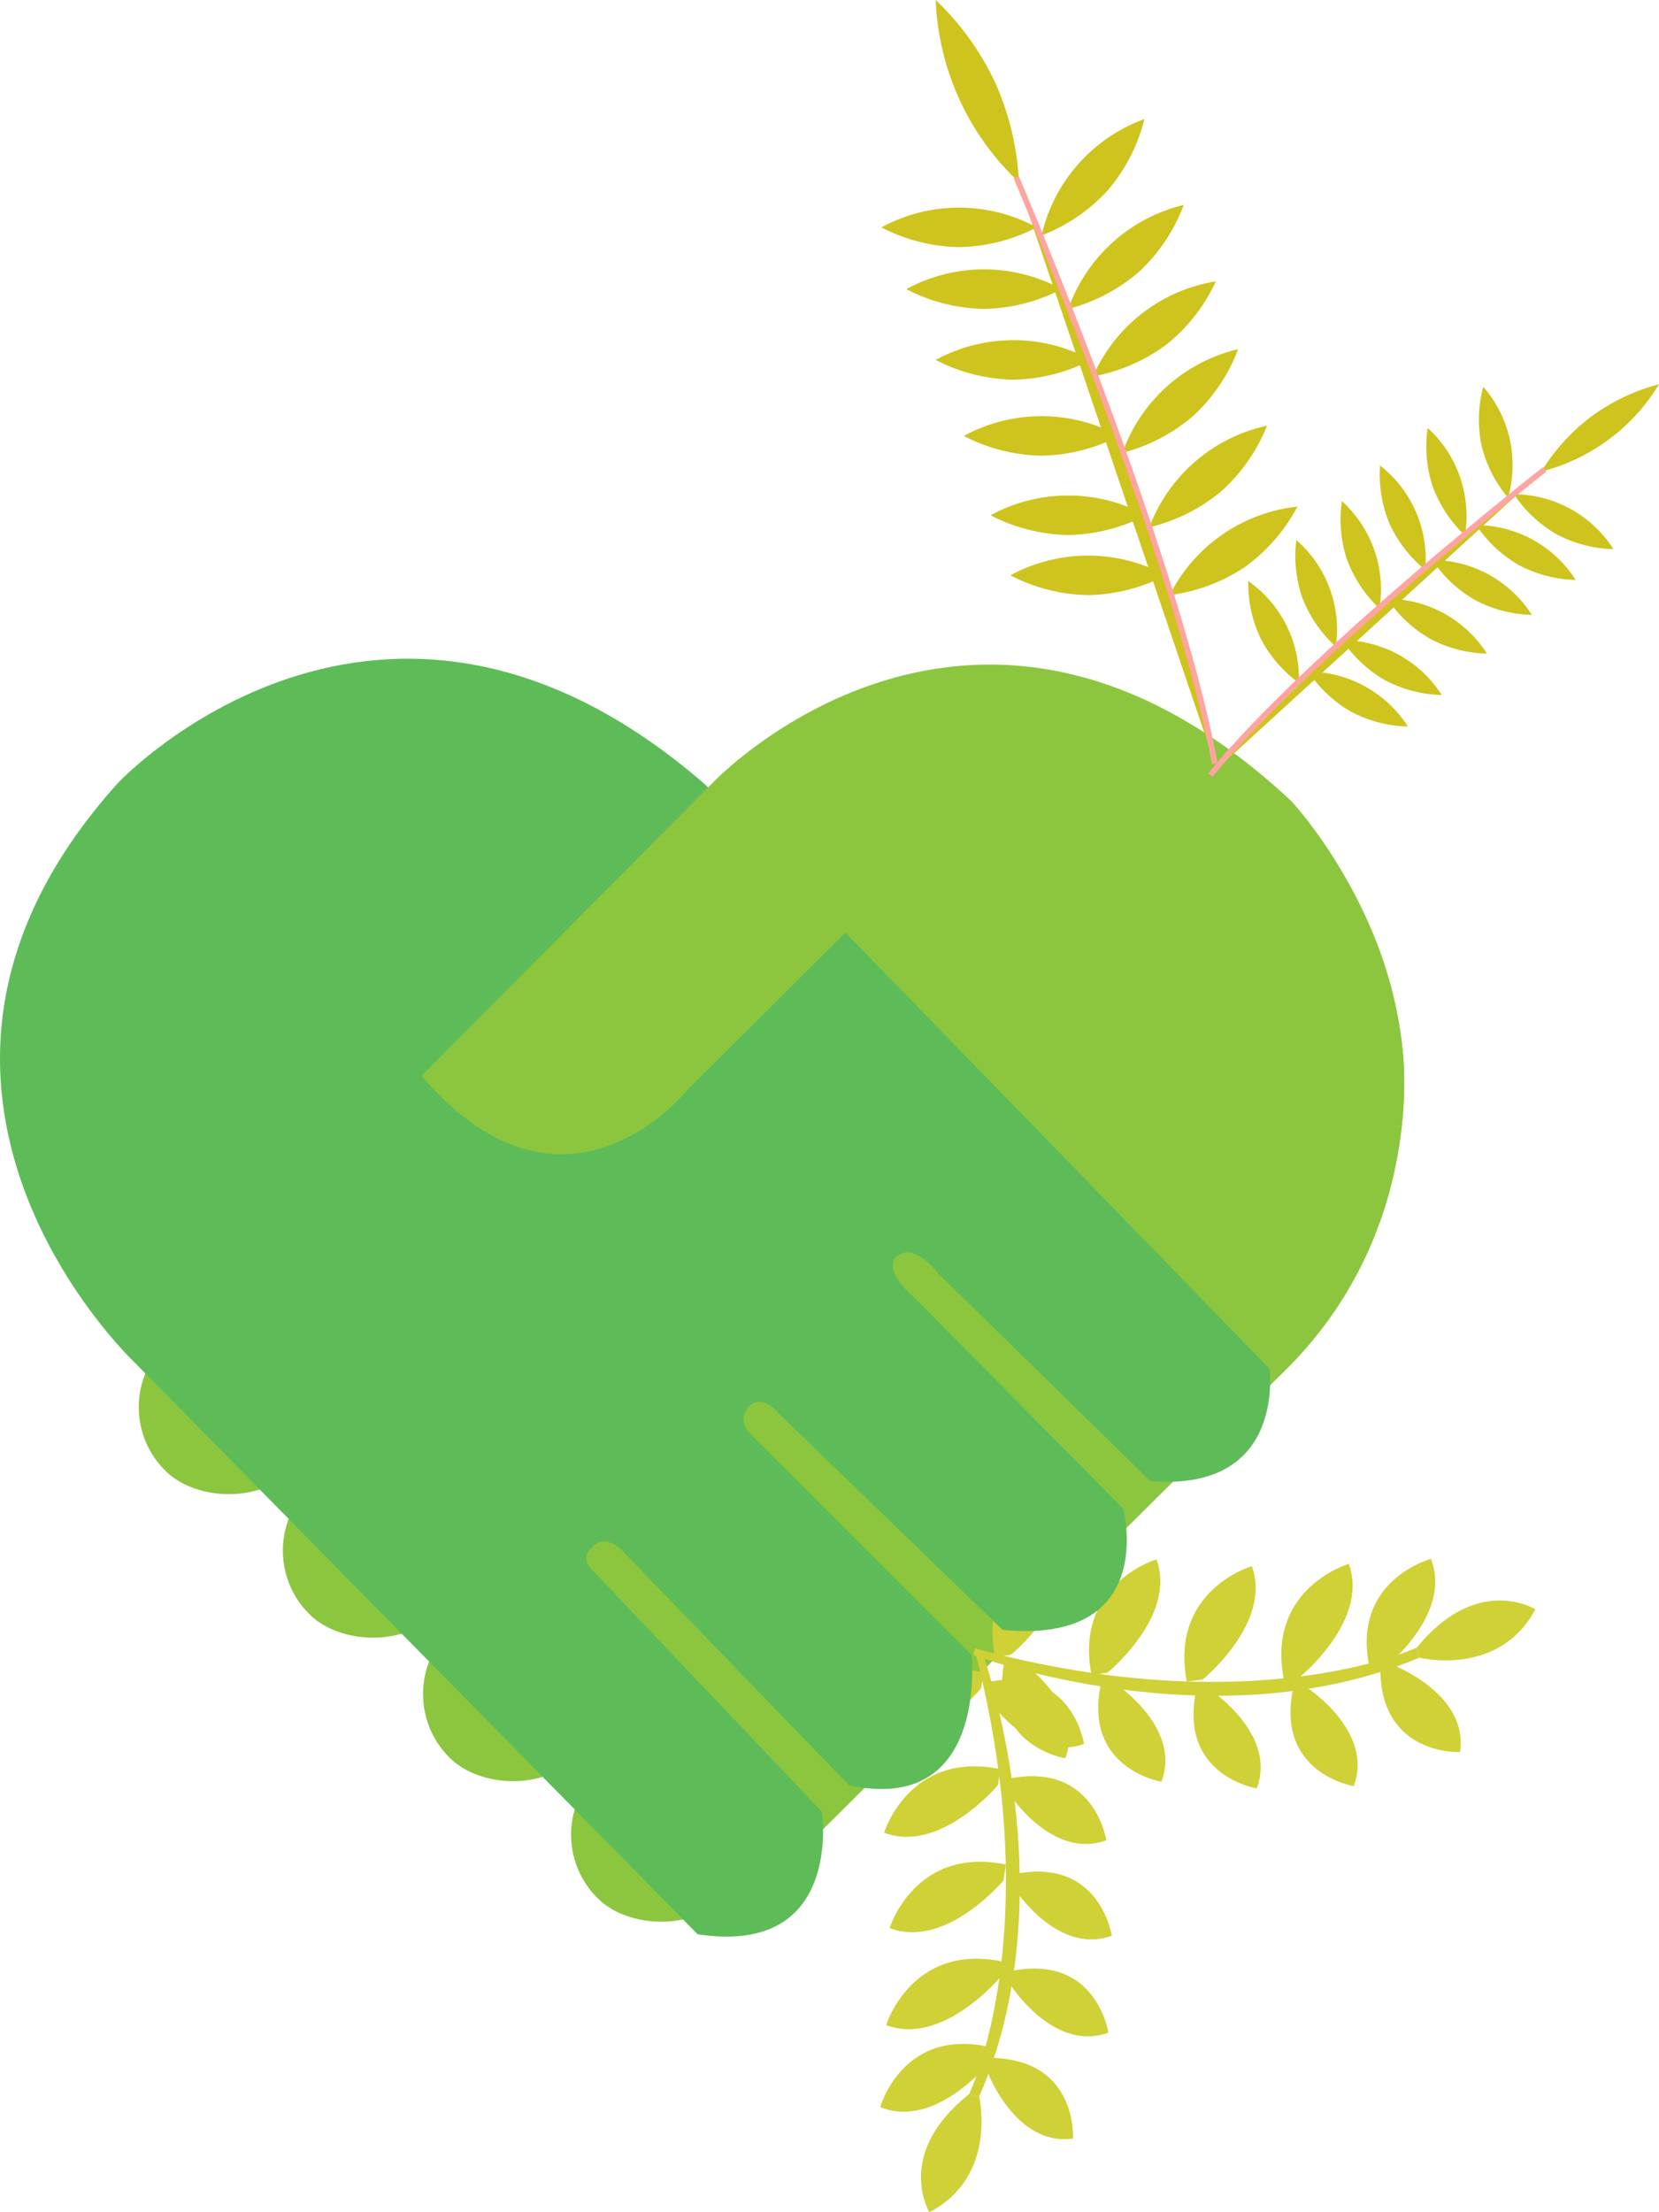 <svg xmlns="http://www.w3.org/2000/svg" width="294.974" height="393.286" viewBox="0 0 294.974 393.286"><defs><style>.a{fill:#8cc63f;}.b{fill:#cfd136;}.c{fill:#5dbc58;}.d,.e{fill:#cec41d;}.e{stroke:#ffa4a1;stroke-miterlimit:10;}</style></defs><g transform="translate(-10944.529 -10619.219)"><path class="a" d="M571.73,1562.226s27.967-31.507,69.033-18.763c0,0,46.731,12.625,53.1,62.069,0,0,5.311,33.515-21.948,59.358L571.73,1764.368l-100.894-100.54s-35.756-30.8-18.055-80.007c0,0,24.073-54.164,83.548-41.42C536.329,1542.4,553.676,1545.941,571.73,1562.226Z" transform="translate(10499.921 9199.149)"/><g transform="translate(11098.737 10893.266)"><g transform="translate(18.905)"><path class="b" d="M612.481,1709.833s42.678,15.939,79.239.442l-.441-1.789s-28.865,13.624-78.588.135Z" transform="translate(-612.481 -1689.614)"/><path class="b" d="M688.695,1710.6s14.173,3.544,20.633-8.6c0,0-10.27-6.453-21.074,6.81Z" transform="translate(-609.456 -1689.935)"/><path class="b" d="M684.671,1711.645s13.075,5.145,11.511,15.279c0,0-14.126.719-14.156-14.749Z" transform="translate(-609.705 -1689.488)"/><path class="b" d="M669.831,1715.491s11.712,7.761,8.068,17.345c0,0-13.966-2.246-10.765-17.38Z" transform="translate(-610.319 -1689.336)"/><path class="b" d="M683.011,1712.534s11.97-9.427,8.089-19.217c0,0-14.363,3.809-10.869,19.53Z" transform="translate(-609.799 -1690.219)"/><path class="b" d="M668.368,1714.3s12.416-10.082,8.716-20.139c0,0-14.707,4.317-11.55,20.534Z" transform="translate(-610.381 -1690.185)"/><path class="b" d="M653.252,1715.88s11.713,7.761,8.068,17.345c0,0-13.965-2.246-10.765-17.38Z" transform="translate(-610.98 -1689.32)"/><path class="b" d="M651.79,1714.691s12.414-10.082,8.715-20.139c0,0-14.708,4.316-11.551,20.534Z" transform="translate(-611.043 -1690.17)"/><path class="b" d="M636.952,1714.734s11.713,7.761,8.068,17.345c0,0-13.966-2.246-10.765-17.38Z" transform="translate(-611.631 -1689.366)"/><path class="b" d="M635.489,1713.546s12.416-10.083,8.716-20.139c0,0-14.707,4.316-11.55,20.534Z" transform="translate(-611.694 -1690.216)"/><path class="b" d="M620.511,1710.734s11.713,7.762,8.068,17.346c0,0-13.966-2.247-10.765-17.38Z" transform="translate(-612.287 -1689.526)"/><path class="b" d="M618.983,1710.477s12.415-10.082,8.716-20.139c0,0-14.706,4.316-11.55,20.534Z" transform="translate(-612.352 -1690.338)"/></g><g transform="translate(0 19.474)"><path class="b" d="M614.01,1709.065s15.421,42.867-.517,79.238l-1.784-.463s13.972-28.7,1.087-78.579Z" transform="translate(-593.607 -1709.065)"/><path class="b" d="M613.822,1785.279s3.372,14.216-8.849,20.527c0,0-6.328-10.346,7.065-20.989Z" transform="translate(-593.936 -1706.042)"/><path class="b" d="M614.913,1781.271s4.986,13.136,15.138,11.7c0,0,.89-14.117-14.576-14.334Z" transform="translate(-593.479 -1706.288)"/><path class="b" d="M618.937,1766.477s7.618,11.806,17.246,8.278c0,0-2.077-13.992-17.248-10.975Z" transform="translate(-593.319 -1706.898)"/><path class="b" d="M615.826,1779.616s-9.571,11.855-19.313,7.857c0,0,3.983-14.316,19.66-10.632Z" transform="translate(-594.214 -1706.384)"/><path class="b" d="M617.772,1765s-10.232,12.292-20.243,8.471c0,0,4.493-14.653,20.673-11.3Z" transform="translate(-594.173 -1706.965)"/><path class="b" d="M619.526,1749.905s7.62,11.805,17.246,8.277c0,0-2.077-13.992-17.248-10.975Z" transform="translate(-593.295 -1707.56)"/><path class="b" d="M618.362,1748.423s-10.233,12.292-20.243,8.47c0,0,4.493-14.653,20.672-11.3Z" transform="translate(-594.15 -1707.627)"/><path class="b" d="M618.578,1733.592s7.619,11.805,17.246,8.277c0,0-2.077-13.992-17.248-10.975Z" transform="translate(-593.333 -1708.211)"/><path class="b" d="M617.414,1732.11s-10.232,12.292-20.243,8.47c0,0,4.494-14.653,20.672-11.3Z" transform="translate(-594.188 -1708.278)"/><path class="b" d="M614.778,1717.1s7.618,11.806,17.246,8.278c0,0-2.077-13.992-17.248-10.975Z" transform="translate(-593.485 -1708.869)"/><path class="b" d="M614.545,1715.567s-10.232,12.292-20.243,8.471c0,0,4.494-14.653,20.673-11.3Z" transform="translate(-594.302 -1708.938)"/></g></g><rect class="a" width="58.14" height="31.861" rx="15.931" transform="matrix(0.684, -0.729, 0.729, 0.684, 11039.483, 10946.097)"/><rect class="a" width="58.14" height="31.861" rx="15.931" transform="matrix(0.684, -0.729, 0.729, 0.684, 10988.239, 10895.6)"/><rect class="a" width="58.14" height="31.861" rx="15.931" transform="matrix(0.684, -0.729, 0.729, 0.684, 11013.162, 10921.111)"/><rect class="a" width="58.14" height="31.861" rx="15.931" transform="matrix(0.684, -0.729, 0.729, 0.684, 10962.618, 10870.087)"/><path class="c" d="M467.015,1561.488s46.731-49.875,104.435.357l100.186,102.6s3.895,23.156-21.064,21.2l-37.7-36.872s-4.337-5.7-7.258-3.161c0,0-3.318,1.87,2.921,7.348l37.193,37.562s6.394,24.2-21.44,21.575l-40.047-38.7s-2.655-3.34-5.045-1.069c0,0-2.523,2.405.53,5.21l39.03,39.009s3.049,28.523-21.8,23.157l-40.862-42.26s-2.921-2.405-4.779,0c0,0-2.655,1.736.4,4.408l40.426,42.541s3.932,25.807-22.088,21.8l-100.2-101.746S418.162,1615.639,467.015,1561.488Z" transform="translate(10498.516 9196.903)"/><path class="a" d="M518.1,1613.553l51.682-52.041s46.657-49.528,103,3.23c0,0,47.376,50.6-3.589,101.21l-75.728-77.882-28.129,27.994S543.582,1643.342,518.1,1613.553Z" transform="translate(10501.394 9196.944)"/><g transform="translate(11101.241 10619.219)"><path class="d" d="M635.869,1459.837a31.041,31.041,0,0,1-11.779,8.026,28.919,28.919,0,0,1,18.292-20.7A31.042,31.042,0,0,1,635.869,1459.837Z" transform="translate(-595.617 -1425.998)"/><path class="d" d="M616.595,1441.545A49.034,49.034,0,0,1,620.8,1459.2,46.891,46.891,0,0,1,606,1426.81,49.019,49.019,0,0,1,616.595,1441.545Z" transform="translate(-596.339 -1426.81)"/><path class="d" d="M610.523,1469.33a31.04,31.04,0,0,1-13.813-3.513,28.924,28.924,0,0,1,27.627,0A31.041,31.041,0,0,1,610.523,1469.33Z" transform="translate(-596.71 -1425.393)"/><path class="d" d="M641.279,1473.7a31.046,31.046,0,0,1-12.615,6.635,28.919,28.919,0,0,1,20.529-18.489A31.041,31.041,0,0,1,641.279,1473.7Z" transform="translate(-595.435 -1425.412)"/><path class="d" d="M614.779,1479.89a31.046,31.046,0,0,1-13.814-3.513,28.926,28.926,0,0,1,27.629,0A31.046,31.046,0,0,1,614.779,1479.89Z" transform="translate(-596.54 -1424.972)"/><path class="d" d="M645.963,1486.134a31.049,31.049,0,0,1-13.078,5.67,28.916,28.916,0,0,1,21.859-16.9A31.053,31.053,0,0,1,645.963,1486.134Z" transform="translate(-595.266 -1424.89)"/><path class="d" d="M619.811,1491.988A31.046,31.046,0,0,1,606,1488.476a28.919,28.919,0,0,1,27.628,0A31.044,31.044,0,0,1,619.811,1491.988Z" transform="translate(-596.339 -1424.489)"/><path class="d" d="M650.552,1498.329a31.039,31.039,0,0,1-12.633,6.6A28.924,28.924,0,0,1,658.5,1486.5,31.048,31.048,0,0,1,650.552,1498.329Z" transform="translate(-595.065 -1424.428)"/><path class="d" d="M624.62,1504.986a31.048,31.048,0,0,1-13.814-3.513,28.918,28.918,0,0,1,27.629,0A31.048,31.048,0,0,1,624.62,1504.986Z" transform="translate(-596.147 -1423.97)"/><path class="d" d="M655.278,1511.274a31.039,31.039,0,0,1-12.753,6.365,28.924,28.924,0,0,1,20.916-18.05A31.031,31.031,0,0,1,655.278,1511.274Z" transform="translate(-594.881 -1423.905)"/><path class="d" d="M629.194,1518.546a31.047,31.047,0,0,1-13.814-3.512,28.916,28.916,0,0,1,27.627,0A31.046,31.046,0,0,1,629.194,1518.546Z" transform="translate(-595.965 -1423.429)"/><path class="d" d="M659.353,1524.175A31.044,31.044,0,0,1,646,1529.154a28.92,28.92,0,0,1,22.71-15.733A31.047,31.047,0,0,1,659.353,1524.175Z" transform="translate(-594.743 -1423.353)"/><path class="d" d="M632.582,1528.82a31.04,31.04,0,0,1-13.813-3.513,28.924,28.924,0,0,1,27.627,0A31.042,31.042,0,0,1,632.582,1528.82Z" transform="translate(-595.83 -1423.019)"/><path class="e" d="M619.772,1457.113s28.3,66.283,35.3,104.268" transform="translate(-595.79 -1425.6)"/><g transform="translate(58.489 68.314)"><path class="d" d="M699.335,1503.358a22.708,22.708,0,0,0,4.712,9.3,21.165,21.165,0,0,0-4.406-19.729A22.714,22.714,0,0,0,699.335,1503.358Z" transform="translate(-651.121 -1492.485)"/><path class="d" d="M718.472,1498.2a35.872,35.872,0,0,0-8.935,9.826,34.321,34.321,0,0,0,20.932-15.523A35.862,35.862,0,0,0,718.472,1498.2Z" transform="translate(-650.695 -1492.502)"/><path class="d" d="M712.468,1518.436a22.716,22.716,0,0,0,10.092,2.63,21.159,21.159,0,0,0-17.7-9.762A22.712,22.712,0,0,0,712.468,1518.436Z" transform="translate(-650.882 -1491.752)"/><path class="d" d="M691.006,1510.357a22.722,22.722,0,0,0,5.739,8.708,21.158,21.158,0,0,0-6.621-19.1A22.714,22.714,0,0,0,691.006,1510.357Z" transform="translate(-651.48 -1492.204)"/><path class="d" d="M706.01,1523.7a22.717,22.717,0,0,0,10.092,2.63,21.158,21.158,0,0,0-17.7-9.762A22.724,22.724,0,0,0,706.01,1523.7Z" transform="translate(-651.14 -1491.542)"/><path class="d" d="M683.636,1516.69a22.709,22.709,0,0,0,6.377,8.253,21.158,21.158,0,0,0-8.036-18.549A22.712,22.712,0,0,0,683.636,1516.69Z" transform="translate(-651.798 -1491.948)"/><path class="d" d="M698.512,1529.673a22.716,22.716,0,0,0,10.092,2.63,21.159,21.159,0,0,0-17.7-9.762A22.709,22.709,0,0,0,698.512,1529.673Z" transform="translate(-651.439 -1491.303)"/><path class="d" d="M676.362,1522.865a22.728,22.728,0,0,0,5.762,8.694,21.163,21.163,0,0,0-6.672-19.084A22.711,22.711,0,0,0,676.362,1522.865Z" transform="translate(-652.065 -1491.705)"/><path class="d" d="M690.838,1536.3a22.715,22.715,0,0,0,10.092,2.63,21.158,21.158,0,0,0-17.7-9.762A22.707,22.707,0,0,0,690.838,1536.3Z" transform="translate(-651.746 -1491.038)"/><path class="d" d="M668.766,1529.494a22.713,22.713,0,0,0,5.923,8.585,21.16,21.16,0,0,0-7.026-18.956A22.721,22.721,0,0,0,668.766,1529.494Z" transform="translate(-652.374 -1491.439)"/><path class="d" d="M683.116,1543.375a22.716,22.716,0,0,0,10.092,2.63,21.158,21.158,0,0,0-17.7-9.762A22.722,22.722,0,0,0,683.116,1543.375Z" transform="translate(-652.054 -1490.756)"/><path class="d" d="M661.636,1536.345a22.718,22.718,0,0,0,6.8,7.91,21.155,21.155,0,0,0-8.993-18.105A22.719,22.719,0,0,0,661.636,1536.345Z" transform="translate(-652.696 -1491.159)"/><path class="d" d="M677.315,1548.761a22.717,22.717,0,0,0,10.092,2.63,21.159,21.159,0,0,0-17.7-9.762A22.71,22.71,0,0,0,677.315,1548.761Z" transform="translate(-652.285 -1490.541)"/><path class="e" d="M712.414,1507.052s-41.55,32.474-59.461,54.338" transform="translate(-652.954 -1491.921)"/></g></g></g></svg>